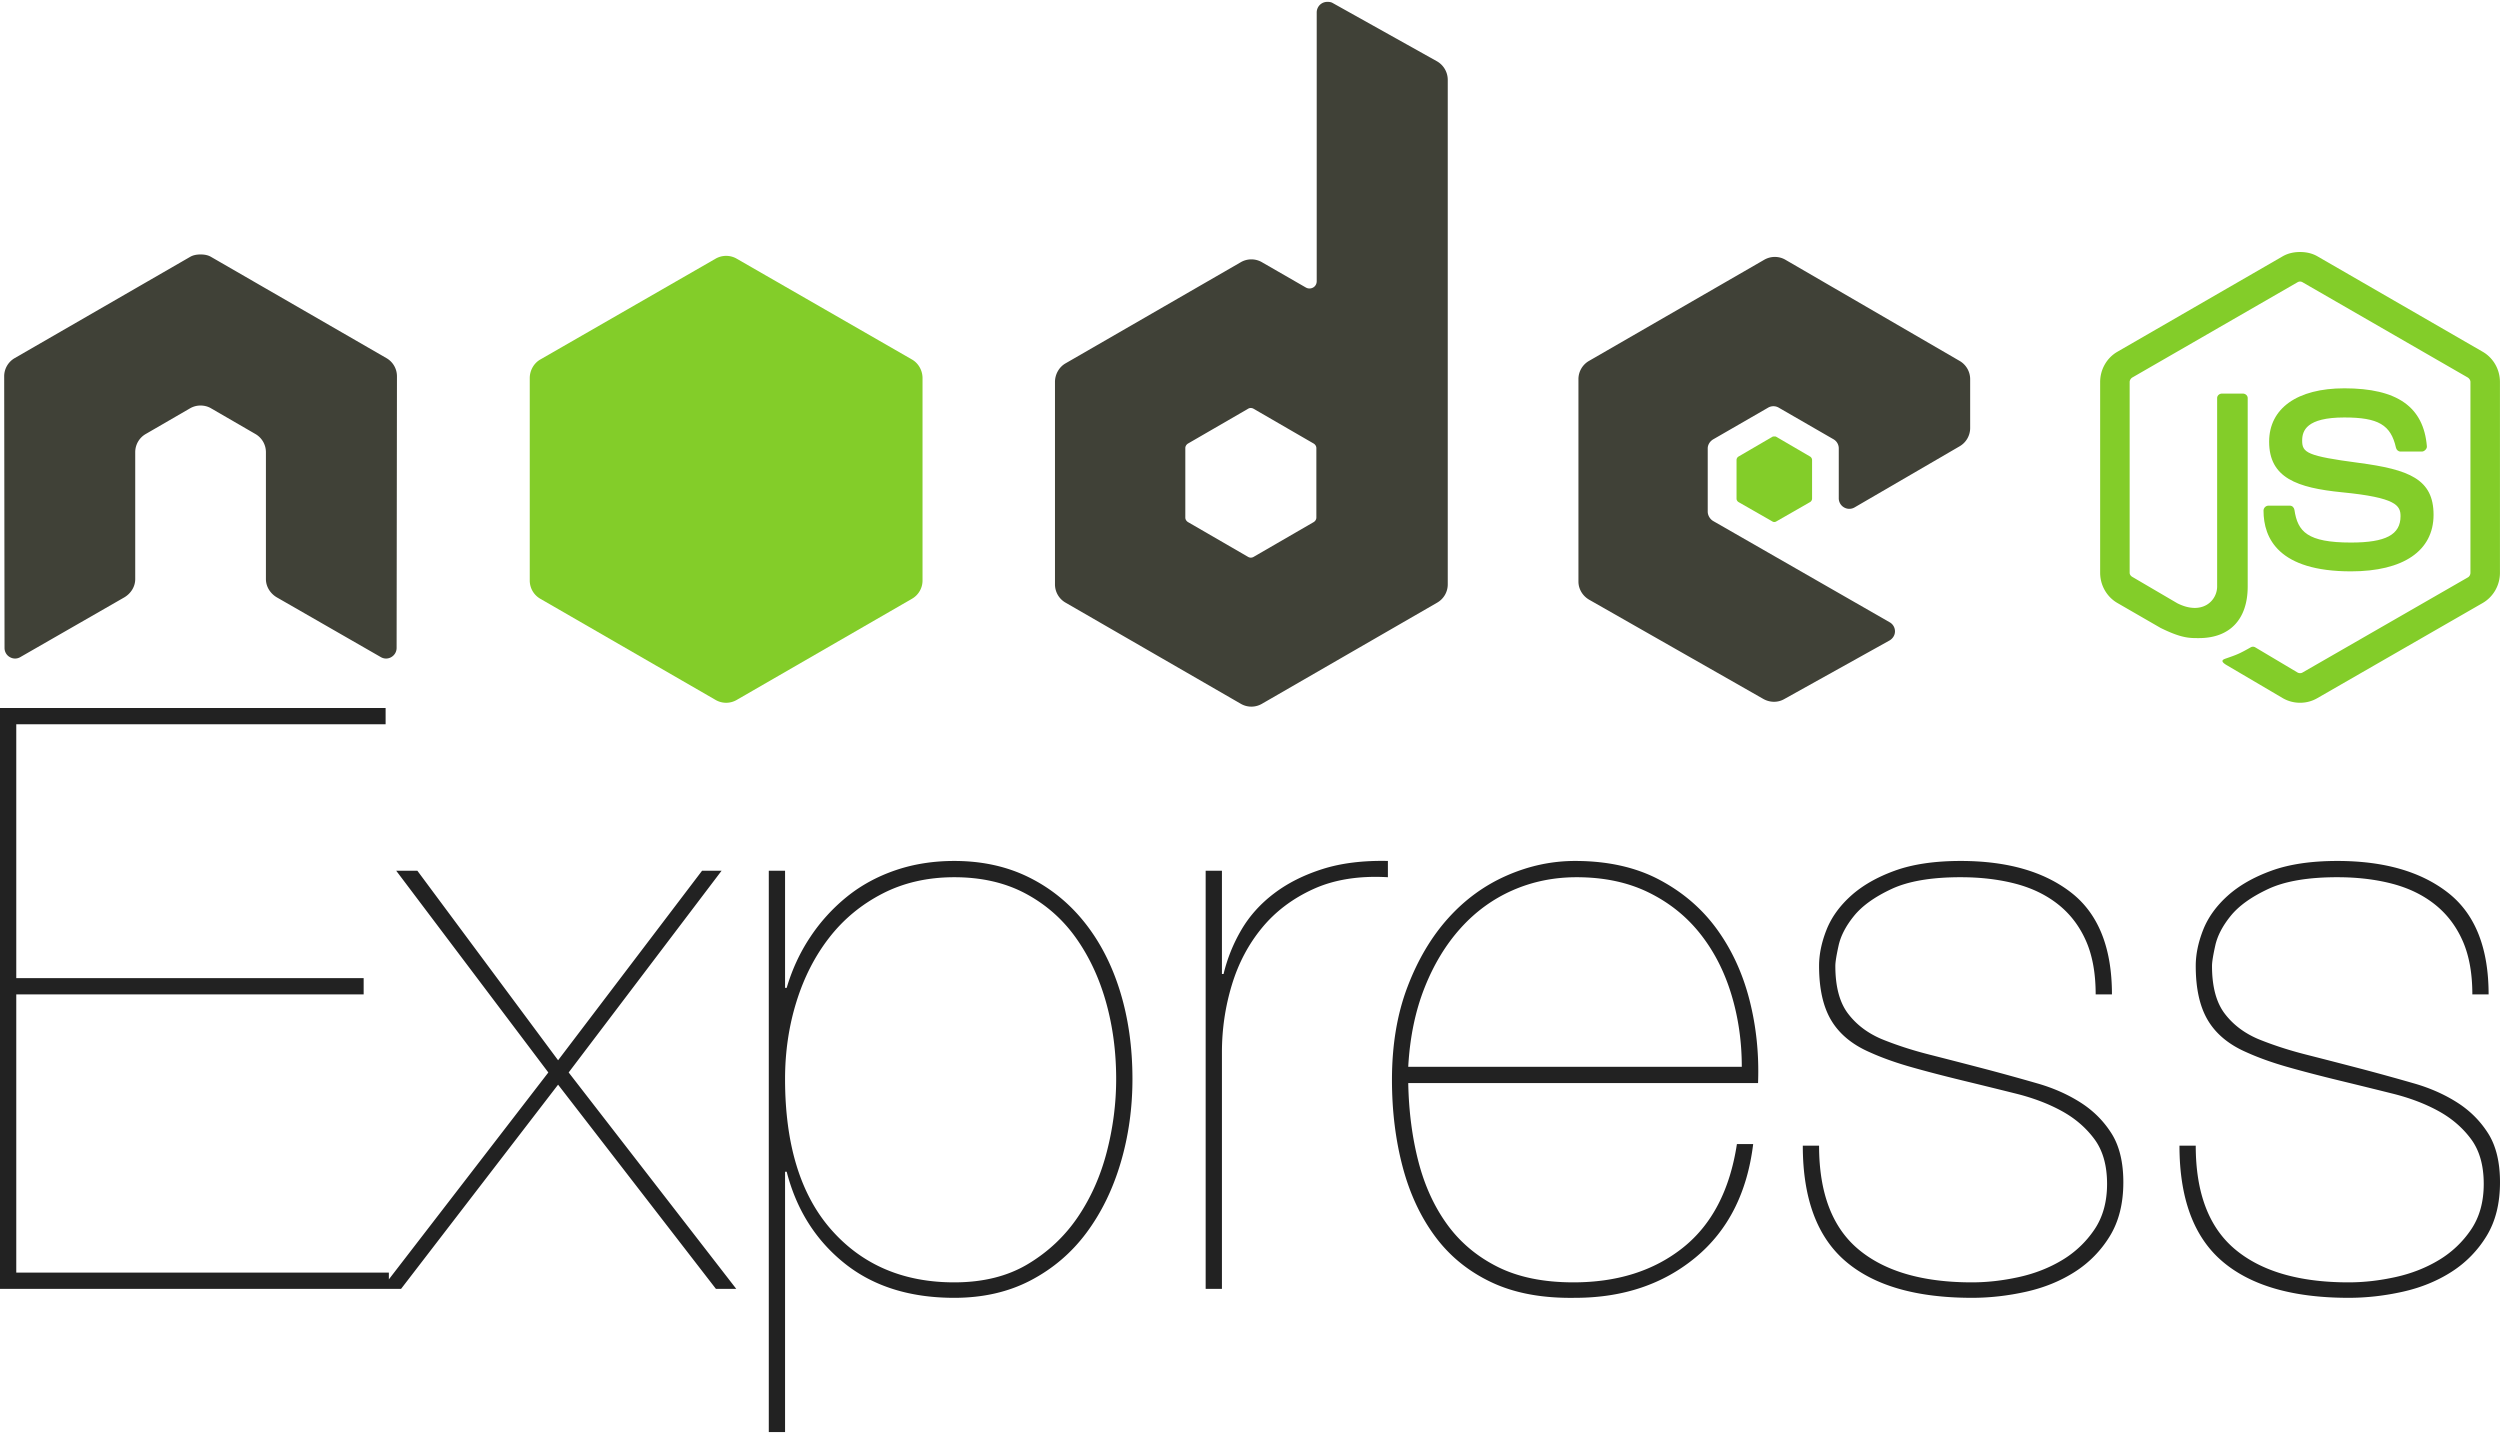 <svg width="512" height="294" xmlns="http://www.w3.org/2000/svg" preserveAspectRatio="xMinYMin meet">
 <!-- <svg width="512" height="145" viewBox="0 0 512 145" xmlns="http://www.w3.org/2000/svg" preserveAspectRatio="xMinYMin meet"> -->
  <g>
    <g fill="#83CD29" id="svg_1">
     <path d="m471.05,51.611c-1.244,0 -2.454,0.257 -3.525,0.863l-33.888,19.57c-2.193,1.264 -3.526,3.65 -3.526,6.189l0,39.069c0,2.537 1.333,4.92 3.526,6.187l8.85,5.109c4.3,2.119 5.885,2.086 7.842,2.086c6.366,0 10.001,-3.863 10.001,-10.576l0,-38.566c0,-0.545 -0.472,-0.935 -1.007,-0.935l-4.245,0c-0.544,0 -1.007,0.39 -1.007,0.935l0,38.566c0,2.975 -3.1,5.968 -8.13,3.453l-9.21,-5.396c-0.326,-0.177 -0.576,-0.49 -0.576,-0.863l0,-39.07c0,-0.37 0.247,-0.747 0.576,-0.935l33.816,-19.497a0.998,0.998 0 0 1 1.007,0l33.817,19.498c0.322,0.194 0.576,0.553 0.576,0.936l0,39.069c0,0.373 -0.188,0.755 -0.504,0.935l-33.889,19.498c-0.29,0.173 -0.69,0.173 -1.007,0l-8.706,-5.18a0.905,0.905 0 0 0 -0.863,0c-2.403,1.362 -2.855,1.52 -5.109,2.302c-0.555,0.194 -1.398,0.495 0.288,1.44l11.368,6.69a6.995,6.995 0 0 0 3.526,0.936a6.949,6.949 0 0 0 3.525,-0.935l33.889,-19.499c2.193,-1.275 3.525,-3.65 3.525,-6.187l0,-39.07c0,-2.538 -1.332,-4.92 -3.525,-6.187l-33.889,-19.57c-1.062,-0.607 -2.28,-0.864 -3.525,-0.864l-0.001,-0.001z" id="svg_2"/>
     <path d="m480.116,79.528c-9.65,0 -15.397,4.107 -15.397,10.937c0,7.408 5.704,9.444 14.966,10.36c11.08,1.085 11.943,2.712 11.943,4.893c0,3.783 -3.016,5.396 -10.144,5.396c-8.957,0 -10.925,-2.236 -11.584,-6.691c-0.078,-0.478 -0.447,-0.864 -0.936,-0.864l-4.389,0c-0.54,0 -1.007,0.466 -1.007,1.008c0,5.703 3.102,12.447 17.916,12.447c10.723,0 16.908,-4.209 16.908,-11.584c0,-7.31 -4.996,-9.273 -15.398,-10.648c-10.51,-1.391 -11.512,-2.072 -11.512,-4.533c0,-2.032 0.85,-4.75 8.634,-4.75c6.954,0 9.524,1.5 10.577,6.189c0.092,0.44 0.48,0.791 0.935,0.791l4.39,0c0.27,0 0.532,-0.166 0.719,-0.36c0.184,-0.207 0.314,-0.44 0.288,-0.719c-0.68,-8.074 -6.064,-11.872 -16.909,-11.872z" id="svg_3"/>
    </g>
    <path d="m271.821,0.383a2.181,2.181 0 0 0 -1.08,0.287a2.18,2.18 0 0 0 -1.079,1.871l0,55.042c0,0.54 -0.251,1.024 -0.719,1.295a1.501,1.501 0 0 1 -1.511,0l-8.994,-5.18a4.31,4.31 0 0 0 -4.317,0l-35.903,20.721c-1.342,0.775 -2.158,2.264 -2.158,3.814l0,41.443c0,1.548 0.817,2.966 2.158,3.741l35.903,20.722a4.3,4.3 0 0 0 4.317,0l35.903,-20.722a4.308,4.308 0 0 0 2.159,-3.741l0,-103.32a4.386,4.386 0 0 0 -2.23,-3.814l-21.37,-11.944c-0.335,-0.187 -0.707,-0.22 -1.079,-0.215zm-230.96,51.732c-0.684,0.027 -1.328,0.147 -1.942,0.503l-35.904,20.722a4.3,4.3 0 0 0 -2.158,3.741l0.072,55.619c0,0.773 0.399,1.492 1.079,1.87a2.096,2.096 0 0 0 2.159,0l21.297,-12.231c1.349,-0.802 2.23,-2.196 2.23,-3.742l0,-25.974c0,-1.55 0.815,-2.972 2.159,-3.742l9.065,-5.252a4.251,4.251 0 0 1 2.159,-0.576c0.74,0 1.5,0.185 2.158,0.576l9.066,5.252a4.296,4.296 0 0 1 2.159,3.742l0,25.973c0,1.546 0.89,2.95 2.23,3.742l21.297,12.232a2.096,2.096 0 0 0 2.159,0a2.164,2.164 0 0 0 1.08,-1.871l0.07,-55.618a4.28,4.28 0 0 0 -2.158,-3.741l-35.903,-20.722c-0.607,-0.356 -1.253,-0.475 -1.942,-0.503l-0.432,0zm322.624,0.503c-0.75,0 -1.485,0.19 -2.158,0.576l-35.903,20.722a4.306,4.306 0 0 0 -2.159,3.741l0,41.443c0,1.559 0.878,2.971 2.23,3.742l35.616,20.29c1.315,0.75 2.921,0.807 4.245,0.07l21.585,-12.015c0.685,-0.38 1.148,-1.09 1.151,-1.87a2.126,2.126 0 0 0 -1.079,-1.871l-36.119,-20.722c-0.676,-0.386 -1.151,-1.167 -1.151,-1.943l0,-12.95c0,-0.775 0.48,-1.485 1.151,-1.871l11.224,-6.476a2.155,2.155 0 0 1 2.159,0l11.223,6.476a2.152,2.152 0 0 1 1.08,1.87l0,10.217a2.15,2.15 0 0 0 1.079,1.87c0.673,0.389 1.487,0.39 2.158,0l21.514,-12.517a4.325,4.325 0 0 0 2.159,-3.742l0,-10c0,-1.545 -0.82,-2.966 -2.159,-3.742l-35.687,-20.722a4.279,4.279 0 0 0 -2.159,-0.575l0,-0.001zm-107.35,30.939c0.188,0 0.408,0.046 0.576,0.143l12.304,7.123c0.334,0.193 0.576,0.55 0.576,0.935l0,14.246c0,0.387 -0.24,0.743 -0.576,0.936l-12.304,7.123a1.088,1.088 0 0 1 -1.079,0l-12.303,-7.123c-0.335,-0.194 -0.576,-0.549 -0.576,-0.936l0,-14.246c0,-0.386 0.242,-0.74 0.576,-0.935l12.303,-7.122a0.948,0.948 0 0 1 0.504,-0.143l0,-0.001l-0.001,0z" fill="#404137" id="svg_4"/>
    <path d="m148.714,52.402c-0.748,0 -1.488,0.19 -2.158,0.576l-35.903,20.65c-1.343,0.773 -2.159,2.265 -2.159,3.813l0,41.443c0,1.55 0.817,2.966 2.159,3.742l35.903,20.721a4.297,4.297 0 0 0 4.317,0l35.903,-20.721a4.308,4.308 0 0 0 2.158,-3.742l0,-41.443c0,-1.55 -0.816,-3.04 -2.158,-3.813l-35.903,-20.65a4.297,4.297 0 0 0 -2.159,-0.576zm214.699,36.983c-0.143,0 -0.302,0 -0.431,0.072l-6.907,4.029a0.84,0.84 0 0 0 -0.432,0.72l0,7.914c0,0.298 0.172,0.571 0.432,0.72l6.907,3.957c0.259,0.15 0.535,0.15 0.791,0l6.907,-3.958a0.846,0.846 0 0 0 0.432,-0.719l0,-7.915a0.846,0.846 0 0 0 -0.432,-0.719l-6.907,-4.03c-0.128,-0.075 -0.216,-0.07 -0.36,-0.07l0,-0.001z" fill="#83CD29" id="svg_5"/>
    <path d="m3.332,260.629l0,-56.981l71.144,0l0,-3.333l-71.144,0l0,-51.983l75.642,0l0,-3.332l-78.974,0l0,118.961l79.64,0l0,-3.332l-76.307,0l-0.001,0zm140.455,-82.307l-29.49,38.821l-28.825,-38.82l-4.332,0l31.157,41.32l-34.157,44.317l3.999,0l32.156,-41.82l32.323,41.82l4.165,0l-34.322,-44.319l31.323,-41.32l-3.998,0l0.001,0.001zm16.994,114.963l0,-53.315l0.333,0c2,7.775 5.943,14.023 11.83,18.744c5.887,4.72 13.384,7.081 22.492,7.081c5.887,0 11.108,-1.194 15.662,-3.582s8.358,-5.637 11.413,-9.747c3.054,-4.11 5.387,-8.886 6.998,-14.329c1.61,-5.442 2.416,-11.163 2.416,-17.16c0,-6.443 -0.834,-12.386 -2.5,-17.828c-1.666,-5.443 -4.082,-10.164 -7.247,-14.162c-3.166,-3.999 -6.998,-7.11 -11.497,-9.33c-4.498,-2.222 -9.58,-3.333 -15.245,-3.333c-4.332,0 -8.358,0.639 -12.079,1.916c-3.721,1.278 -7.025,3.082 -9.913,5.415a36.674,36.674 0 0 0 -7.498,8.247c-2.11,3.166 -3.721,6.637 -4.832,10.414l-0.333,0l0,-23.994l-3.332,0l0,114.963l3.332,0zm34.655,-30.657c-10.44,0 -18.827,-3.582 -25.158,-10.746c-6.331,-7.164 -9.497,-17.467 -9.497,-30.907c0,-5.554 0.778,-10.83 2.333,-15.828c1.555,-4.998 3.804,-9.386 6.747,-13.162c2.944,-3.777 6.582,-6.776 10.913,-8.997c4.332,-2.222 9.22,-3.333 14.662,-3.333c5.554,0 10.414,1.111 14.579,3.333c4.165,2.221 7.609,5.248 10.33,9.08s4.776,8.22 6.165,13.162c1.388,4.943 2.082,10.191 2.082,15.745c0,4.999 -0.638,9.97 -1.916,14.912c-1.277,4.943 -3.249,9.386 -5.915,13.33c-2.665,3.942 -6.08,7.163 -10.246,9.663c-4.166,2.499 -9.192,3.748 -15.079,3.748zm54.816,1.333l0,-48.484c0,-4.665 0.666,-9.22 2,-13.662c1.332,-4.443 3.387,-8.359 6.164,-11.746c2.777,-3.388 6.303,-6.054 10.58,-7.998c4.276,-1.944 9.358,-2.749 15.245,-2.416l0,-3.332c-5.11,-0.11 -9.58,0.444 -13.412,1.666c-3.833,1.222 -7.137,2.888 -9.914,4.999c-2.777,2.11 -4.998,4.581 -6.664,7.414a33.15,33.15 0 0 0 -3.666,9.08l-0.333,0l0,-21.16l-3.332,0l0,85.64l3.332,0l0,-0.001zm38.154,-42.153l71.643,0c0.223,-5.887 -0.36,-11.551 -1.749,-16.994c-1.388,-5.443 -3.61,-10.275 -6.664,-14.495c-3.055,-4.221 -6.998,-7.609 -11.83,-10.164c-4.832,-2.555 -10.58,-3.832 -17.244,-3.832c-4.777,0 -9.442,1 -13.996,3c-4.554,1.999 -8.553,4.914 -11.996,8.746c-3.443,3.832 -6.22,8.525 -8.33,14.08c-2.11,5.553 -3.166,11.884 -3.166,18.993c0,6.331 0.722,12.246 2.166,17.744c1.444,5.498 3.665,10.275 6.664,14.329c3,4.054 6.86,7.192 11.58,9.413c4.72,2.222 10.413,3.277 17.078,3.166c9.774,0 17.994,-2.75 24.658,-8.247c6.665,-5.499 10.608,-13.246 11.83,-23.243l-3.332,0c-1.444,9.442 -5.138,16.523 -11.08,21.243c-5.943,4.721 -13.412,7.081 -22.41,7.081c-6.109,0 -11.274,-1.055 -15.495,-3.165c-4.22,-2.11 -7.664,-4.999 -10.33,-8.664c-2.665,-3.666 -4.637,-7.97 -5.914,-12.913c-1.278,-4.942 -1.972,-10.302 -2.083,-16.078zm68.311,-3.332l-68.31,0c0.332,-5.998 1.443,-11.385 3.331,-16.161c1.889,-4.777 4.36,-8.859 7.415,-12.246c3.054,-3.388 6.609,-5.97 10.663,-7.748c4.054,-1.777 8.414,-2.666 13.079,-2.666c5.554,0 10.44,1.028 14.662,3.083c4.22,2.055 7.747,4.86 10.58,8.414c2.832,3.554 4.97,7.692 6.414,12.412c1.444,4.721 2.166,9.692 2.166,14.912zm72.477,-14.828l3.332,0c0,-9.553 -2.777,-16.495 -8.33,-20.827c-5.555,-4.332 -13.108,-6.498 -22.66,-6.498c-5.332,0 -9.83,0.667 -13.496,2c-3.665,1.332 -6.664,3.054 -8.997,5.164c-2.332,2.11 -3.998,4.443 -4.998,6.998c-1,2.555 -1.5,4.999 -1.5,7.331c0,4.665 0.833,8.386 2.5,11.163c1.666,2.777 4.276,4.943 7.83,6.498c2.444,1.11 5.22,2.11 8.331,3c3.11,0.888 6.72,1.832 10.83,2.831c3.665,0.89 7.275,1.778 10.83,2.666c3.554,0.889 6.692,2.083 9.413,3.582c2.722,1.5 4.943,3.416 6.665,5.749c1.721,2.332 2.582,5.387 2.582,9.163c0,3.666 -0.86,6.776 -2.582,9.33a20.815,20.815 0 0 1 -6.581,6.249c-2.666,1.61 -5.638,2.776 -8.914,3.498c-3.277,0.722 -6.47,1.083 -9.58,1.083c-10.108,0 -17.856,-2.249 -23.243,-6.747c-5.387,-4.499 -8.08,-11.58 -8.08,-21.244l-3.333,0c0,10.775 2.916,18.661 8.747,23.66c5.832,4.998 14.468,7.497 25.909,7.497c3.665,0 7.358,-0.417 11.08,-1.25c3.72,-0.833 7.053,-2.193 9.996,-4.082a22.592,22.592 0 0 0 7.164,-7.33c1.833,-3 2.75,-6.665 2.75,-10.997c0,-4.11 -0.806,-7.442 -2.416,-9.997c-1.611,-2.554 -3.721,-4.665 -6.332,-6.331c-2.61,-1.666 -5.553,-2.971 -8.83,-3.915a516.08,516.08 0 0 0 -9.914,-2.75a1726.675,1726.675 0 0 0 -12.246,-3.165c-3.498,-0.889 -6.747,-1.944 -9.746,-3.166c-2.888,-1.222 -5.193,-2.971 -6.915,-5.248c-1.722,-2.277 -2.582,-5.526 -2.582,-9.747c0,-0.777 0.222,-2.166 0.666,-4.165c0.444,-2 1.5,-4.027 3.166,-6.082c1.666,-2.054 4.22,-3.887 7.664,-5.498c3.443,-1.61 8.164,-2.416 14.162,-2.416c4.11,0 7.858,0.445 11.246,1.333c3.388,0.889 6.304,2.305 8.747,4.249c2.444,1.944 4.332,4.415 5.665,7.414c1.333,3 2,6.665 2,10.997zm77.141,0l3.332,0c0,-9.553 -2.776,-16.495 -8.33,-20.827c-5.554,-4.332 -13.107,-6.498 -22.66,-6.498c-5.331,0 -9.83,0.667 -13.495,2c-3.666,1.332 -6.665,3.054 -8.997,5.164c-2.333,2.11 -3.999,4.443 -4.999,6.998c-1,2.555 -1.499,4.999 -1.499,7.331c0,4.665 0.833,8.386 2.5,11.163c1.665,2.777 4.276,4.943 7.83,6.498c2.444,1.11 5.22,2.11 8.33,3c3.11,0.888 6.72,1.832 10.83,2.831c3.666,0.89 7.276,1.778 10.83,2.666c3.555,0.889 6.692,2.083 9.414,3.582c2.721,1.5 4.943,3.416 6.664,5.749c1.722,2.332 2.583,5.387 2.583,9.163c0,3.666 -0.861,6.776 -2.583,9.33a20.815,20.815 0 0 1 -6.58,6.249c-2.667,1.61 -5.638,2.776 -8.915,3.498c-3.276,0.722 -6.47,1.083 -9.58,1.083c-10.108,0 -17.855,-2.249 -23.242,-6.747c-5.388,-4.499 -8.081,-11.58 -8.081,-21.244l-3.332,0c0,10.775 2.915,18.661 8.747,23.66c5.831,4.998 14.467,7.497 25.908,7.497c3.666,0 7.359,-0.417 11.08,-1.25c3.72,-0.833 7.053,-2.193 9.997,-4.082a22.592,22.592 0 0 0 7.164,-7.33c1.833,-3 2.749,-6.665 2.749,-10.997c0,-4.11 -0.805,-7.442 -2.416,-9.997c-1.61,-2.554 -3.72,-4.665 -6.331,-6.331c-2.61,-1.666 -5.554,-2.971 -8.83,-3.915a516.071,516.071 0 0 0 -9.914,-2.75a1726.65,1726.65 0 0 0 -12.246,-3.165c-3.499,-0.889 -6.748,-1.944 -9.747,-3.166c-2.888,-1.222 -5.193,-2.971 -6.914,-5.248c-1.722,-2.277 -2.583,-5.526 -2.583,-9.747c0,-0.777 0.222,-2.166 0.667,-4.165c0.444,-2 1.5,-4.027 3.165,-6.082c1.666,-2.054 4.221,-3.887 7.664,-5.498c3.444,-1.61 8.164,-2.416 14.163,-2.416c4.11,0 7.858,0.445 11.246,1.333c3.388,0.889 6.303,2.305 8.747,4.249c2.444,1.944 4.332,4.415 5.665,7.414c1.333,3 2,6.665 2,10.997l-0.001,0z" fill="#222" id="svg_6"/>
  </g>
</svg>